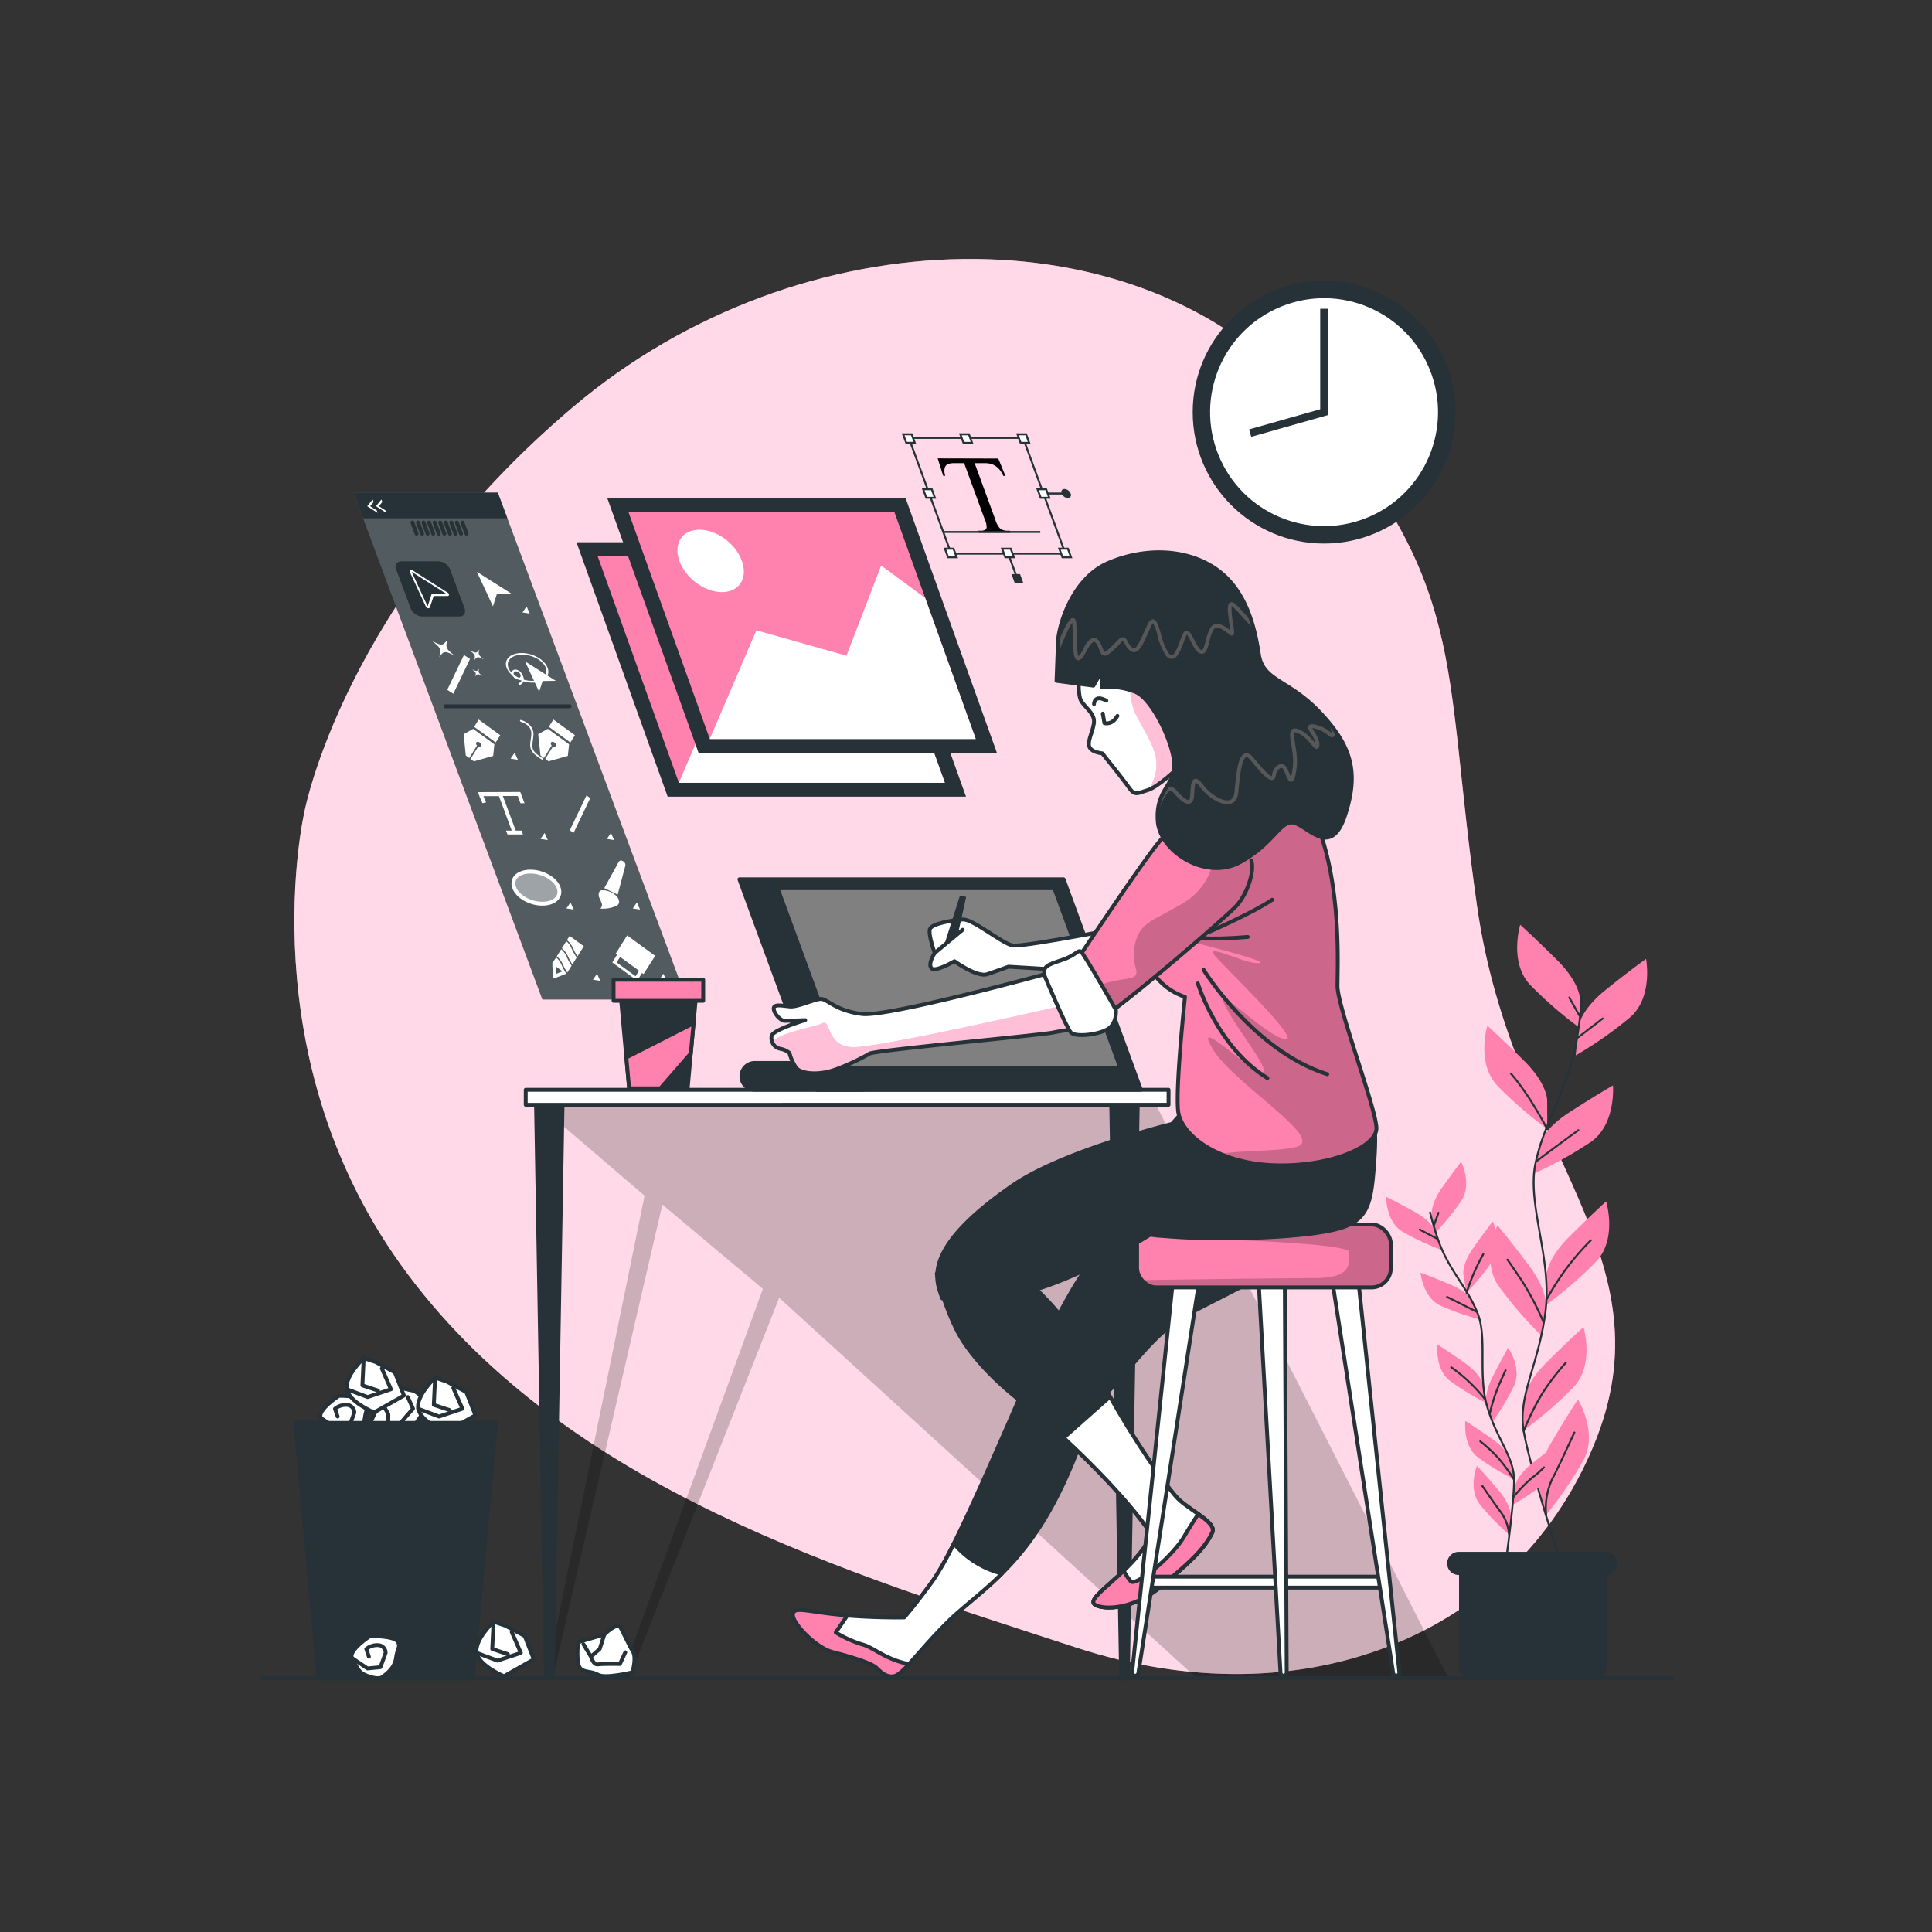 <svg xmlns="http://www.w3.org/2000/svg" viewBox="0 0 500 500"><rect x="0" y="0" width="500" height="500" fill="#333333" stroke="none"/><defs><clipPath id="a"><rect width="65.66" height="16.28" x="294.28" y="316.9" rx="4.97" style="fill:#ff81ae;stroke:#263238;stroke-linecap:round;stroke-linejoin:round"/></clipPath><clipPath id="b"><path d="M273 251.42s-43 11.85-49.9 11-9-3.9-10.62-3.9-6 2.13-8 1.95-4.24-.71-4.24.53 1.77 3.19 2.83 3.19 5.31-.18 5.31-.18-8.32 2.48-8.68 4.07a2.83 2.83 0 0 0 2.31 3.36 5 5 0 0 1 2.3 1.07 12.32 12.32 0 0 0 1.77 3.89c1.06 1.24 4.24 1.77 7.78 1.06s9.74-3.89 11.15-4.78 44.42-4.78 47.61-5.48 7.08-.71 8.32-2.84-7.94-12.94-7.94-12.94Z" style="fill:#fff;stroke:#263238;stroke-linecap:round;stroke-linejoin:round"/></clipPath><clipPath id="c"><path d="M309.32 208.06s-3.89 10.61-8.84 17.69-7.08 14.52-3.9 22.48a16.29 16.29 0 0 0 10.09 9.77s-2.48 23.36-1.77 29.56 10.26 13.45 24.6 14 26.72-4.6 26.72-9.56-10.08-31.32-10.08-36.81.88-22.65-3.9-38-21.59-20.46-32.92-9.13Z" style="fill:#ff81ae;stroke:#263238;stroke-linecap:round;stroke-linejoin:round"/></clipPath><clipPath id="d"><path d="M308.26 210.71a38.16 38.16 0 0 0-7.43 6.19c-4.07 4.25-23.72 34-23.72 34s5.84 12.22 7.61 12.57 32.57-26 35.4-29.2 4.6-9 3.72-11.51" style="fill:#ff81ae;stroke:#263238;stroke-linecap:round;stroke-linejoin:round"/></clipPath><clipPath id="e"><path d="M279.24 174.61s-.36 5.13.53 6.72 3.36 3.19 3.36 5.31-1.77 5-1.24 6.55 3.37 1.77 3.37 1.77 5.3 6.55 6.9 8.85 2.3 1.41 4.78.71 7.78-5.31 10.79-8.85-2-14.34-8.49-21.59-16.29-7.08-18.41-5-1.59 5.53-1.59 5.53Z" style="fill:#fff;stroke:#263238;stroke-linecap:round;stroke-linejoin:round"/></clipPath><clipPath id="f"><path d="M273.75 166.82v.71l-.32 8.67 9.55 1.24 2.13-3.72v4.07a19.58 19.58 0 0 1 8.67 1.24c4.6 1.77 10.44 14.34 10.09 19.47s-4.78 6.19-4.25 14S312 228.05 321 223.1s10.45-11.33 14.16-10.09 9.38 8.85 12.92-1.95 1.95-17.69-6.37-26.54-14.86-8.14-15.93-15.22-3.36-16.64-11-22-18.58-5.66-28-1.59-13.03 16.51-13.03 21.11Z" style="fill:#263238;stroke:#263238;stroke-linecap:round;stroke-linejoin:round"/></clipPath></defs><path d="M78.81 210s-15 64 26.75 119.81 114.49 77.46 173 96.58 113.25-2.95 133.79-52.1-20.95-75.61-30.1-139.8-1.85-82.67-44.53-131.55-130.28-47.7-189.5 2.47S78.81 210 78.81 210Z" style="fill:#ff81ae"/><path d="M78.81 210s-15 64 26.75 119.81 114.49 77.46 173 96.58 113.25-2.95 133.79-52.1-20.95-75.61-30.1-139.8-1.85-82.67-44.53-131.55-130.28-47.7-189.5 2.47S78.81 210 78.81 210Z" style="fill:#fff;opacity:.7"/><path d="M408.9 258.53s0-4.18-5.86-10-9.61-9.2-9.61-9.2-2.93 9.61 2.5 15.47a103.36 103.36 0 0 0 13 11.29ZM400.4 284.65s0-4.18-5.85-10-9.62-9.2-9.62-9.2-2.93 9.55 2.51 15.44a102.85 102.85 0 0 0 13 11.29Z" style="fill:#ff81ae"/><path d="M408.53 265.66s.44-4.16 6.88-9.37 10.59-8.13 10.59-8.13 1.89 9.88-4.13 15.12a102.49 102.49 0 0 1-14.08 9.86ZM398.27 296.5s.87-4.09 7.82-8.59 11.34-7 11.34-7 .84 10-5.7 14.61a103.13 103.13 0 0 1-15 8.32ZM400.2 330.13s0-4.18 5.85-10 9.62-9.2 9.62-9.2 2.93 9.62-2.51 15.48a103.63 103.63 0 0 1-13 11.29Z" style="fill:#ff81ae"/><path d="M400.1 338.34s.59-4.14-4.37-10.77-8.21-10.47-8.21-10.47-4.27 9.1.28 15.67a102.73 102.73 0 0 0 11.23 13ZM394.33 362.66s0-4.18 5.85-10 9.62-9.2 9.62-9.2 2.93 9.62-2.51 15.47a102.68 102.68 0 0 1-13 11.29ZM398.23 384.72s-1.05-4.05 3.13-11.19 7-11.34 7-11.34 5.27 8.56 1.49 15.61a102.08 102.08 0 0 1-9.68 14.2Z" style="fill:#ff81ae"/><path d="M409.43 257.46a119.48 119.48 0 0 1-1.6 13c-2.32 11.95-8.1 19.67-10.42 30.47s4.33 24.71 2.55 38.59-7.18 21.58-5.63 30.84 9.67 34.32 9.67 34.32M408.47 268.44l6.31-4.85M408.77 262.86l-2.64-4.7" style="fill:none;stroke:#263238;stroke-linecap:round;stroke-linejoin:round;stroke-width:.5px"/><path d="M397.76 300.42s5.28-4 10.71-7.92M400.4 292.18s-4.4-8.63-9.39-14.35M400.4 336.08A65.34 65.34 0 0 1 411.7 321M399.38 342a74.48 74.48 0 0 0-5.73-10.86c-3.08-4.55-3.52-5.14-3.52-5.14M394.33 370.35a69.56 69.56 0 0 1 4.75-9.62 60.78 60.78 0 0 1 6.17-8.07M400.14 392a17.91 17.91 0 0 1 1.58-9.26c2.2-4.26 4.7-9.83 5.73-12" style="fill:none;stroke:#263238;stroke-linecap:round;stroke-linejoin:round;stroke-width:.5px"/><path d="M370.56 314.4s-.45-2.62 2.58-6.93 5-6.81 5-6.81 2.88 5.71.11 10a64.71 64.71 0 0 1-6.9 8.49ZM378.72 329.86s-.45-2.63 2.59-6.93 5-6.82 5-6.82 2.88 5.72.1 10a65.49 65.49 0 0 1-6.9 8.49Z" style="fill:#ff81ae"/><path d="M371.56 318.83s-.72-2.56-5.33-5.13-7.49-3.95-7.49-3.95-.11 6.4 4.23 9a65.51 65.51 0 0 0 9.91 4.66ZM381.35 337.06s-1-2.47-5.84-4.54-7.87-3.15-7.87-3.15.56 6.38 5.16 8.54a65.06 65.06 0 0 0 10.34 3.59ZM383.79 358.35s-.45-2.62-4.76-5.66-7-4.72-7-4.72-.79 6.35 3.25 9.43a65.65 65.65 0 0 0 9.36 5.67Z" style="fill:#ff81ae"/><path d="M384.74 363.49s-.82-2.53 1.57-7.23 4-7.46 4-7.46 3.66 5.25 1.52 9.86a65.18 65.18 0 0 1-5.63 9.39ZM392.09 384.64s.3-2.64 4.43-5.92 6.75-5.12 6.75-5.12 1.15 6.3-2.71 9.6a65.05 65.05 0 0 1-9 6.2ZM391 378.12s-.45-2.62-4.76-5.66-7-4.73-7-4.73-.79 6.35 3.26 9.44a65.23 65.23 0 0 0 9.35 5.67ZM391 392.37s.22-2.65-3.18-6.68-5.6-6.35-5.6-6.35-2.37 5.94.76 10a65.93 65.93 0 0 0 7.61 7.86Z" style="fill:#ff81ae"/><path d="M370.11 313.79a75.18 75.18 0 0 0 2.42 8c2.75 7.24 7.21 11.45 9.84 18s0 16 2.58 24.48 6.85 12.75 6.89 18.73-2.32 22.57-2.32 22.57M371.9 320.56l-4.48-2.35M371.11 317.1l1.15-3.23" style="fill:none;stroke:#263238;stroke-linecap:round;stroke-linejoin:round;stroke-width:.5px"/><path d="M382.09 339.46s-3.74-1.91-7.58-3.81M379.54 334.58a53.36 53.36 0 0 1 4.33-10M384.31 362.11a41.62 41.62 0 0 0-8.73-8.25M385.59 365.68a46.62 46.62 0 0 1 2.41-7.43c1.44-3.19 1.65-3.61 1.65-3.61M391.63 387.47a40.36 40.36 0 0 1 4.82-5 25.46 25.46 0 0 0 3.13-2.72M391.84 382.94a44.38 44.38 0 0 0-4-5.52 39.43 39.43 0 0 0-4.74-4.39M390.54 397.15a11.34 11.34 0 0 0-2-5.64c-1.84-2.43-4-5.66-4.89-6.92" style="fill:none;stroke:#263238;stroke-linecap:round;stroke-linejoin:round;stroke-width:.5px"/><path d="M377.56 402.62h38.3v28.7a3 3 0 0 1-3 3H380.6a3 3 0 0 1-3-3v-28.7h-.04Z" style="fill:#263238"/><path d="M415.52 407.61h-38a3 3 0 0 1-3-3 3 3 0 0 1 3-3h38a3 3 0 0 1 3 3 3 3 0 0 1-3 3Z" style="fill:#263238"/><circle cx="342.67" cy="106.67" r="34" style="fill:#263238"/><circle cx="342.67" cy="106.67" r="29.49" style="fill:#fff" transform="rotate(-22.08 342.66 106.679)"/><path d="m323.54 112.09 19.13-5.42V79.91" style="fill:none;stroke:#263238;stroke-miterlimit:10;stroke-width:2px"/><path d="M177.7 258.67h-37.33L91.5 127.51h37.33l48.87 131.16z" style="fill:#263238"/><path d="M177.7 258.67h-37.33L91.5 127.51h37.33l48.87 131.16z" style="fill:#fff;opacity:.2"/><path d="M118.86 159.55h-9.6a3.45 3.45 0 0 1-3-2.17l-3.71-9.95a1.45 1.45 0 0 1 1.36-2.16h9.6a3.47 3.47 0 0 1 3 2.16l3.71 9.95c.44 1.2-.16 2.17-1.36 2.17ZM131.3 134.14H93.97l-2.47-6.63h37.33l2.47 6.63z" style="fill:#263238"/><path d="m106.73 135.23 1.07 2.88M108.17 135.23l1.07 2.88M109.6 135.23l1.08 2.88M111.04 135.23l1.07 2.88M112.48 135.23l1.07 2.88M113.92 135.23l1.07 2.88M115.36 135.23l1.07 2.88M116.8 135.23l1.07 2.88M118.23 135.23l1.08 2.88M119.67 135.23l1.07 2.88" style="fill:none;stroke:#263238;stroke-linecap:round;stroke-linejoin:round"/><path d="m115.75 153.31-9-5.73a.56.56 0 0 0-.6-.06.38.38 0 0 0-.09.51l4.14 8.93a.86.86 0 0 0 .56.46h.14a.33.33 0 0 0 .34-.23l1-2.94h3.6a.33.33 0 0 0 .36-.34.79.79 0 0 0-.45-.6Z" style="fill:#fff"/><path d="m115.57 153.71-9.04-5.73 4.14 8.93 1.03-3.16 3.87-.04z" style="fill:#263238"/><path d="m132.46 153.71-9.04-5.73 4.15 8.93 1.02-3.16 3.87-.04zM137.09 158.79l-.81-1.84-1.07 1.55 1.88.29zM158.93 217.41l-.81-1.84-1.07 1.55 1.88.29zM165.64 235.4l-.82-1.84-1.06 1.54 1.88.3zM172.51 253.84l-.82-1.84-1.06 1.55 1.88.29zM134.02 196.64l-.82-1.84-1.06 1.54 1.88.3zM141.76 217.41l-.82-1.84-1.06 1.55 1.88.29zM148.46 235.4l-.81-1.84-1.07 1.54 1.88.3zM155.34 253.84l-.82-1.84-1.06 1.55 1.88.29zM115.75 178.53l1.57 1.01 4.32-9.01-1.57-1.02-4.32 9.02zM117.69 169.7c-2.29-1.78-2.45-2.14-1.89-4.16-1.18 1.62-1.53 1.65-4 .33 2.29 1.79 2.45 2.15 1.89 4.17 1.14-1.62 1.49-1.65 4-.34ZM125.23 170.67c-1.41-1.1-1.51-1.32-1.17-2.57-.73 1-.94 1-2.49.21 1.41 1.1 1.51 1.32 1.16 2.57.73-1 .95-1.02 2.5-.21ZM124.8 174.91c-1-.79-1.08-.94-.83-1.83-.52.71-.68.72-1.78.14 1 .79 1.07.95.83 1.84.52-.72.67-.73 1.78-.15ZM147.46 214.88l.97.69 4.32-9.02-.97-.69-4.32 9.02zM143.84 176.2l-7.97-5.05 3.65 7.88.91-2.79 3.41-.04z" style="fill:#fff"/><path d="M137.84 176.67c-2.92 0-5.94-1.73-6.73-3.85s.95-3.82 3.89-3.82 5.94 1.73 6.73 3.84-.96 3.83-3.89 3.83Zm-2.69-7.23c-2.67 0-4.27 1.52-3.58 3.38s3.43 3.38 6.1 3.38 4.28-1.51 3.58-3.38-3.43-3.38-6.1-3.38Z" style="fill:#fff"/><path d="M134.33 175.9a2.09 2.09 0 0 1-1.79-1.31.88.88 0 0 1 .82-1.31 2.09 2.09 0 0 1 1.79 1.31.88.88 0 0 1-.82 1.31Zm-.8-2.15a.56.56 0 0 0-.53.84 1.34 1.34 0 0 0 1.16.85c.46 0 .7-.38.53-.85a1.36 1.36 0 0 0-1.16-.84Z" style="fill:#fff"/><path d="m134.46 177.27-.32-.44a1.26 1.26 0 0 0 .93-1 1.82 1.82 0 0 0-.34-1.12l.38-.16a2.42 2.42 0 0 1 .45 1.48 1.54 1.54 0 0 1-1.1 1.24ZM129.46 190.27l-5.57-4.05-1.18 1.88 5.57 4.05 1.18-1.88zM120.54 195.52l.91.66 2-3.24a.67.67 0 0 1-.18-.77c.15-.25.56-.25.9 0a.75.75 0 0 1 .34.9.57.57 0 0 1-.73.11l-2 3.24.85.62 5-1.41.31-3-5.49-4L120 190Z" style="fill:#fff"/><path d="M115.28 182.79h32.13" style="fill:none;stroke:#263238;stroke-linecap:round;stroke-linejoin:round"/><path d="m143.22 186.22-1.18 1.88 5.57 4.05 1.18-1.88-5.57-4.05zM139.28 190l.59 5.51.91.66 2-3.24a.67.67 0 0 1-.18-.77c.15-.25.56-.25.9 0a.75.75 0 0 1 .34.9.57.57 0 0 1-.73.11l-2 3.24.85.62 5-1.41.31-3-5.49-4Z" style="fill:#fff"/><path d="M137.9 191.63c.06-.39.11-.81.15-1.28a3.34 3.34 0 0 0-.79-2.51 5.08 5.08 0 0 0-2.44-1.51c-.15 0-.27 0-.25.18a.41.41 0 0 0 .3.32 4.44 4.44 0 0 1 2 1.23 2.78 2.78 0 0 1 .63 2.07c0 .46-.1.88-.15 1.26-.27 2-.43 3.2 2.89 5.19a.32.32 0 0 0 .18.06.18.18 0 0 0 .17-.1.35.35 0 0 0-.19-.37c-2.87-1.73-2.76-2.55-2.5-4.54ZM123.68 205l.2.52a20.65 20.65 0 0 0 1 2.35l.93-.23a15.44 15.44 0 0 1-.69-1.6h4l3.32 8.92h-1.49l.39 1h4l-.39-1h-1.48l-3.34-8.96H134l.69 1.88h1.05l-.89-2.4-.2-.52Z" style="fill:#fff"/><path d="M144.56 229.72c.86 2.3-1 4.16-4.2 4.16s-6.44-1.86-7.29-4.16 1-4.15 4.2-4.15 6.44 1.86 7.29 4.15Z" style="fill:#fff;opacity:.44"/><path d="M144.56 229.72c.86 2.3-1 4.16-4.2 4.16s-6.44-1.86-7.29-4.16 1-4.15 4.2-4.15 6.44 1.86 7.29 4.15Z" style="fill:none;stroke:#fff;stroke-miterlimit:10"/><path d="m156.39 229.84 3.77-6.85a.7.7 0 0 1 1-.14 1.13 1.13 0 0 1 .69 1.13l-2 7.57Z" style="fill:#fff"/><path d="M155.77 230.42c1.48-.2 4.38 1.07 4.46 3a1.19 1.19 0 0 1-.67 1 8.49 8.49 0 0 1-4.22.72 1.18 1.18 0 0 0 .41-1.26 15.72 15.72 0 0 0-.69-1.62c-.27-.77-.13-1.8.71-1.86M147.92 245.45a5.33 5.33 0 0 0-1.36-1.87l-1.14 1.81a6 6 0 0 1 1.57 2.12 16.21 16.21 0 0 0 1.14 2.09l1.11-1.78a15.72 15.72 0 0 1-1.32-2.37ZM146.61 247.54a5.53 5.53 0 0 0-1.37-1.87l-1.14 1.82a6.09 6.09 0 0 1 1.58 2.12 15.88 15.88 0 0 0 1.13 2.09l1.12-1.78a14.3 14.3 0 0 1-1.32-2.38ZM148.31 245.42a15.88 15.88 0 0 0 1.13 2.09l1.64-2.62-3.67-2.68-.68 1.08a6.25 6.25 0 0 1 1.58 2.13ZM145.29 249.64a5.33 5.33 0 0 0-1.36-1.87l-1 1.52.17 3.45a.45.45 0 0 0 .53.39l2.92-1.15a15.48 15.48 0 0 1-1.26-2.34ZM144 252l-.09-1.84 1.67 1.22ZM159.7 247.08l-1.25 2 6.46 4.71 1.25-2 .39.29 3-4.71-7.25-5.28-2.95 4.71Zm4.78 5.57-4.89-3.57.89-1.43 4.9 3.57ZM98.71 129.27l.24.63-.9 1.1 1.72 1.1.23.64-2.7-1.74 1.41-1.73zM96.45 129.27l.24.63-.9 1.1 1.72 1.1.24.64-2.71-1.74 1.41-1.73z" style="fill:#fff"/><path d="M250 206.17h-77.21l-23.6-65.84h77.21l23.6 65.84z" style="fill:#263238"/><path d="M244.52 202.58h-68.83l-21.02-58.65h68.83l21.02 58.65z" style="fill:#ff81ae"/><path d="m231.43 166.07-11.38-8.38-8.99 23.34-23.31-6.58-12.06 28.13h68.83l-13.09-36.51zM184 156.49c-1.6-4.46-6.51-8.08-11-8.08s-6.78 3.62-5.18 8.08 6.51 8.08 11 8.08 6.79-3.57 5.18-8.08Z" style="fill:#fff"/><path d="M258 194.84h-77.21L157.19 129h77.21l23.6 65.84z" style="fill:#263238"/><path d="M252.52 191.25h-68.83l-21.02-58.66h68.83l21.02 58.66z" style="fill:#ff81ae"/><path d="m239.43 154.74-11.38-8.38-8.99 23.34-23.31-6.58-12.06 28.13h68.83l-13.09-36.51zM192 145.16c-1.6-4.46-6.51-8.08-11-8.08s-6.78 3.62-5.18 8.08 6.51 8.08 11 8.08 6.79-3.62 5.18-8.08Z" style="fill:#fff"/><path d="m258.35 118.67 1.85 4.5h-.53a8.59 8.59 0 0 0-1.05-1.7 4.91 4.91 0 0 0-1.61-1.21 5 5 0 0 0-2.06-.39h-2.71l5.37 14.67a5.56 5.56 0 0 0 1.19 2.21 2.91 2.91 0 0 0 1.87.6h.67l.19.52h-8.14l-.19-.52h.68c.81 0 1.29-.25 1.45-.74a4.34 4.34 0 0 0-.44-2.07l-5.37-14.67h-2.3a5.72 5.72 0 0 0-1.84.2 1.55 1.55 0 0 0-.88 1 3.59 3.59 0 0 0 .13 2.06h-.54l-1.42-4.5Z"/><path d="M270.04 127.72h5.87M275.72 143.28h-29.56l-10.95-29.94h29.56l10.95 29.94z" style="fill:none;stroke:#263238;stroke-miterlimit:10;stroke-width:.5px"/><path d="M241.95 128.82h-2.22l-.81-2.21h2.22l.81 2.21zM271.55 128.82h-2.22l-.81-2.21h2.22l.81 2.21zM236.75 114.61h-2.21l-.81-2.21h2.21l.81 2.21zM266.35 114.61h-2.21l-.81-2.21h2.21l.81 2.21zM251.56 114.61h-2.21l-.81-2.21h2.21l.81 2.21zM247.58 144.21h-2.22l-.81-2.21h2.22l.81 2.21zM277.18 144.21h-2.22l-.81-2.21h2.22l.81 2.21z" style="fill:#fff;stroke:#263238;stroke-miterlimit:10;stroke-width:.5px"/><path d="m261.11 143.81 2.15 5.88" style="fill:none;stroke:#263238;stroke-miterlimit:10;stroke-width:.5px"/><path d="M262.39 144.21h-2.22l-.81-2.21h2.22l.81 2.21z" style="fill:#fff;stroke:#263238;stroke-miterlimit:10;stroke-width:.5px"/><path d="M264.8 150.8h-2.22l-.81-2.22h2.22l.81 2.22z" style="fill:#263238"/><path d="M244.39 137.67h24.83" style="fill:none;stroke:#263238;stroke-miterlimit:10;stroke-width:.5px"/><path d="M277.08 127.72a1.85 1.85 0 0 0-1.59-1.17.79.79 0 0 0-.74 1.17 1.84 1.84 0 0 0 1.59 1.16.78.78 0 0 0 .74-1.16Z" style="fill:#263238"/><path d="m140.03 286.49 26.79 22.96-25.53 124.91h1.73l28.4-122.62 26.02 21.82-36.74 100.65 2.3-.38 38.65-97.97 107.54 97.97h65.44l-76.54-150.02-158.06 2.68z" style="opacity:.2"/><path d="M143.02 434.36h-1.73l-2.59-150.01h6.91l-2.59 150.01zM291.88 434.36h-1.73l-2.59-150.01h6.91l-2.59 150.01z" style="fill:#263238;stroke:#263238;stroke-linecap:round;stroke-linejoin:round"/><path d="M136.06 282.03h166.36v3.89H136.06zM98.5 362.57l-3 6.38s3.7 4 5.38 4 2.35-1.68 4.37-2.36 5.37-7.05 5.37-7.05-2-3.36-4-3.7-5-1.34-6.72-1.68-1.4 4.41-1.4 4.41Z" style="fill:#fff;stroke:#263238;stroke-linecap:round;stroke-linejoin:round"/><path d="m98.5 362.57 2 3.36v3s2 1 2.69 0 3.7-4.37 3.7-4.37l-1.35-3M100.51 368.95l-3.69-.67" style="fill:none;stroke:#263238;stroke-linecap:round;stroke-linejoin:round"/><path d="m156.4 423-6.79 2s-.59 5.44.52 6.7 2.82.66 4.65 1.73 8.85-.63 8.85-.63 1.2-3.73.12-5.46-2.32-4.68-3.18-6.16-4.17 1.82-4.17 1.82Z" style="fill:#fff;stroke:#263238;stroke-linecap:round;stroke-linejoin:round"/><path d="m156.4 423-1.19 3.74-2.27 2s.57 2.18 1.77 2 5.73-.11 5.73-.11l1.38-3M152.94 428.75l-1.94-3.22" style="fill:none;stroke:#263238;stroke-linecap:round;stroke-linejoin:round"/><path d="M87.74 361.22s-5.71 3.7-4.7 5.72 1.68 3.36 2.69 4 4 1.68 5 1 3.36-2.35 3.69-5 1.35-3 .34-4.37-7.02-1.35-7.02-1.35Z" style="fill:#fff;stroke:#263238;stroke-linecap:round;stroke-linejoin:round"/><path d="m83 366.94 4 2.69 3.36-.34 1.34-3.7a2 2 0 0 0-2-2 4.45 4.45 0 0 0-3 1l.68 2" style="fill:none;stroke:#263238;stroke-linecap:round;stroke-linejoin:round"/><path d="M112.61 356.52s-5 4.7-4.37 8.06 7.06 6.05 7.06 6.05l7.73-4.36-2.36-6-5-2.69Z" style="fill:#fff;stroke:#263238;stroke-linecap:round;stroke-linejoin:round"/><path d="m108.24 364.58 5.38 2.02 6.05-2.02-2.36-5.37" style="fill:none;stroke:#263238;stroke-linecap:round;stroke-linejoin:round"/><path d="m112.61 356.52-.34 7.06 4.04 1.34" style="fill:none;stroke:#263238;stroke-linecap:round;stroke-linejoin:round"/><path d="M127.73 419.69s-5 4.71-4.37 8.07 7.06 6.05 7.06 6.05l7.73-4.37-2.35-6.05-5.05-2.69Z" style="fill:#fff;stroke:#263238;stroke-linecap:round;stroke-linejoin:round"/><path d="m123.36 427.76 5.38 2.01 6.05-2.01-2.35-5.38" style="fill:none;stroke:#263238;stroke-linecap:round;stroke-linejoin:round"/><path d="m127.73 419.69-.34 7.06 4.04 1.35" style="fill:none;stroke:#263238;stroke-linecap:round;stroke-linejoin:round"/><path d="M94.13 351.48s-5 4.7-4.37 8.06 7.06 6 7.06 6l7.72-4.37-2.35-6-5-2.69Z" style="fill:#fff;stroke:#263238;stroke-linecap:round;stroke-linejoin:round"/><path d="m89.76 359.54 5.38 2.02 6.04-2.02-2.35-5.37" style="fill:none;stroke:#263238;stroke-linecap:round;stroke-linejoin:round"/><path d="m94.13 351.48-.34 7.06 4.03 1.34" style="fill:none;stroke:#263238;stroke-linecap:round;stroke-linejoin:round"/><path d="M122.32 434.36H82.44l-5.98-66.11h51.84l-5.98 66.11z" style="fill:#263238;stroke:#263238;stroke-linecap:round;stroke-linejoin:round"/><path d="M95.81 423.39s-5.72 3.7-4.71 5.71 1.68 3.36 2.69 4 4 1.68 5 1 3.36-2.35 3.7-5 1.34-3 .33-4.37-7.01-1.34-7.01-1.34Z" style="fill:#fff;stroke:#263238;stroke-linecap:round;stroke-linejoin:round"/><path d="m91.1 429.1 4 2.69 3.36-.33 1.34-3.7a2 2 0 0 0-2-2 4.41 4.41 0 0 0-3 1l.67 2" style="fill:none;stroke:#263238;stroke-linecap:round;stroke-linejoin:round"/><path d="M201.54 236.32a2.24 2.24 0 1 1-2.21-1.89 2.07 2.07 0 0 1 2.21 1.89ZM203.67 242.08a2.24 2.24 0 1 1-2.21-1.89 2.07 2.07 0 0 1 2.21 1.89ZM205.79 247.84a2.24 2.24 0 1 1-2.21-1.89 2.07 2.07 0 0 1 2.21 1.89ZM207.92 253.6a2.24 2.24 0 1 1-2.22-1.89 2.08 2.08 0 0 1 2.22 1.89Z" style="fill:gray;stroke:#263238;stroke-linecap:round;stroke-linejoin:round"/><path d="M177.96 281.66h-15.14l-2.28-25.11h19.7l-2.28 25.11z" style="fill:#263238;stroke:#263238;stroke-linecap:round;stroke-linejoin:round"/><path d="m179.49 264.81-17.4 8.86.73 7.99h8.1l7.86-9.03.71-7.82zM158.79 253.55h23.2v5.46h-23.2z" style="fill:#ff81ae;stroke:#263238;stroke-linecap:round;stroke-linejoin:round"/><path d="M222.78 282h-27.25a3.46 3.46 0 1 1 0-6.91h27.25a3.46 3.46 0 1 1 0 6.91Z" style="fill:#263238;stroke:#263238;stroke-linecap:round;stroke-linejoin:round"/><path d="M295.26 282.03h-83.89l-20.01-54.46h83.89l20.01 54.46z" style="fill:#263238;stroke:#263238;stroke-linecap:round;stroke-linejoin:round"/><path d="M289.94 276.37H218.3l-17.08-46.5h71.63l17.09 46.5z" style="fill:gray;stroke:#263238;stroke-linecap:round;stroke-linejoin:round"/><path d="M304 301.48a56.85 56.85 0 0 1-6.58 8 104.25 104.25 0 0 0-19.59 23.86c-7.52 12.75-12.76 25.78-17.74 37.06s-14 32.1-18.51 38.44-7.56 9.73-7.56 9.73-7.45.17-16.27-.61-12.47-2.37-12.58-.07 6 8.61 10.34 9.71 10 2.78 11.32 4.09 3 2.81 5.22 1.85 8.83-10.21 16.22-16.58 16.21-12.68 24.19-27.53 8.4-23.34 14-28.92 11.5-14.33 18.64-18.94 28.45-13.15 35.26-22 3.26-19.68-3.29-23.55-27.93-5.27-33.07 5.46Z" style="fill:#263238;stroke:#263238;stroke-linecap:round;stroke-linejoin:round"/><path d="M246.86 399.48a78.12 78.12 0 0 1-5.27 9.37c-4.56 6.33-7.56 9.73-7.56 9.73s-7.45.17-16.27-.61-12.47-2.37-12.58-.07 6 8.61 10.34 9.71 10 2.78 11.32 4.09 3 2.81 5.22 1.85 8.83-10.21 16.22-16.58c3.44-3 7.19-5.93 11-9.73a24 24 0 0 1-12.42-7.76Z" style="fill:#fff;stroke:#263238;stroke-linecap:round;stroke-linejoin:round"/><path d="M232.06 433.55a13.9 13.9 0 0 0 3.15-2.9c-6-1.19-9.06-4.2-11.8-5a29.21 29.21 0 0 1-7.11-3.18l3-4.41-1.52-.13c-8.82-.78-12.47-2.37-12.58-.07s6 8.61 10.34 9.71 10 2.78 11.32 4.09 3.03 2.85 5.2 1.89Z" style="fill:#ff81ae;stroke:#263238;stroke-linecap:round;stroke-linejoin:round"/><path d="M242.43 329.64a69.18 69.18 0 0 0 5.13 14.51c3.54 7.08 11.33 14.51 17 18.76s23.89 20.53 32.92 33.45c1.13 1.62-3.19 7.08-8.5 11.86s-7.61 6.55-4.78 7.43 9.56.53 16.29-5.13 11.15-9.38 13.27-14c1.06-2.3-4.78-5.14-8.32-8.14s-16.64-22.83-20.71-32-14.33-22.3-21.94-26.9" style="fill:#263238;stroke:#263238;stroke-linecap:round;stroke-linejoin:round"/><path d="M313.75 396.54c1.06-2.3-4.78-5.14-8.32-8.14-3-2.53-12.71-16.95-18.15-26.94l-12 10.64c7.49 6.93 16.64 16.24 22.24 24.26 1.13 1.62-3.19 7.08-8.5 11.86s-7.61 6.55-4.78 7.43 9.56.53 16.29-5.13 11.1-9.38 13.22-13.98Z" style="fill:#fff;stroke:#263238;stroke-linecap:round;stroke-linejoin:round"/><path d="M310.11 391.84c-.95 1.42-2.19 3.35-3.62 5.76-3.36 5.66-12.56 12.92-13.8 11.68a12.19 12.19 0 0 1-1.86-2.8c-.6.58-1.22 1.17-1.86 1.74-5.31 4.78-7.61 6.55-4.78 7.43s9.56.53 16.29-5.13 11.15-9.38 13.27-14c.64-1.38-1.26-2.97-3.64-4.68Z" style="fill:#ff81ae;stroke:#263238;stroke-linecap:round;stroke-linejoin:round"/><path d="M298 408.04h60.17v2.83H298z" style="fill:#fff;stroke:#263238;stroke-linecap:round;stroke-linejoin:round"/><path d="M303.48 332.12 293 432.78a.81.81 0 0 0 .81.89h0a.81.81 0 0 0 .8-.69l15.65-100.86ZM351.62 332.12l10.53 100.66a.8.8 0 0 1-.8.89h0a.8.8 0 0 1-.8-.69L344.9 332.12ZM332.51 332.12l.49 100.74a.82.82 0 0 1-.81.81h0a.8.8 0 0 1-.8-.77l-5.63-100.78Z" style="fill:#fff;stroke:#263238;stroke-linecap:round;stroke-linejoin:round"/><rect width="65.66" height="16.28" x="294.28" y="316.9" rx="4.97" style="fill:#ff81ae"/><g style="clip-path:url(#a)"><path d="M355 316.9h-54.48l-1.62 3.4s50.28.88 50.28 3.78.87 6.69-9 6.69c-8 0-34.85.38-44.79.52a5 5 0 0 0 1.44 1.23l2.92.66H355a5 5 0 0 0 5-5v-6.34a5 5 0 0 0-5-4.94Z" style="opacity:.2"/></g><rect width="65.66" height="16.28" x="294.28" y="316.9" rx="4.97" style="fill:none;stroke:#263238;stroke-linecap:round;stroke-linejoin:round"/><path d="M243.84 336c-1.24-4.07-6.37-12.21 18.23-29.2 13-9 41.24-15.93 41.24-15.93l2.65-3s7.61 8 22.48 7.44 24.07-7.08 25.84-6.55 1.94 5.13 1.24 13.8-1.6 13.1-8.5 15.22-22.12 2.83-33.09 2.66a157.89 157.89 0 0 1-16.29-.89s-23.53 14.87-38.22 15.93" style="fill:#263238;stroke:#263238;stroke-linecap:round;stroke-linejoin:round"/><path d="M298.35 238.5c-1.07.33-33.45 6.72-36.28 6.19s-10.26-6.9-12.92-6.73-8 1.07-8.49 2.48 1.24 6.2 1.24 6.2-1.77 2.65-.89 3.89 6-1.77 6-1.77 5.84 4.25 8.49 3.36 5.49-1.94 5.49-1.94 41.59 2.47 42.12 2.65 5.66 1.24 6.19-6.19-4.75-10.09-10.95-8.14Z" style="fill:#fff;stroke:#263238;stroke-linecap:round;stroke-linejoin:round"/><path d="m241.9 246.64 7.25-6.02" style="fill:none;stroke:#263238;stroke-linecap:round;stroke-linejoin:round"/><path d="m244.55 243.98 3.89-12.21 1.6.35-1.95 8.85-3.54 3.01z" style="fill:#263238"/><path d="M273 251.42s-43 11.85-49.9 11-9-3.9-10.62-3.9-6 2.13-8 1.95-4.24-.71-4.24.53 1.77 3.19 2.83 3.19 5.31-.18 5.31-.18-8.32 2.48-8.68 4.07a2.83 2.83 0 0 0 2.31 3.36 5 5 0 0 1 2.3 1.07 12.32 12.32 0 0 0 1.77 3.89c1.06 1.24 4.24 1.77 7.78 1.06s9.74-3.89 11.15-4.78 44.42-4.78 47.61-5.48 7.08-.71 8.32-2.84-7.94-12.94-7.94-12.94Z" style="fill:#fff"/><g style="clip-path:url(#b)"><path d="M221 271c-7.39 0-5.75-7.39-8.21-6.15-2.15 1.07-10.54 2.14-12.92 4.85a3 3 0 0 0 2.17 1.76 5 5 0 0 1 2.3 1.07 12.32 12.32 0 0 0 1.77 3.89c1.06 1.24 4.24 1.77 7.78 1.06s9.74-3.89 11.15-4.78 44.42-4.78 47.61-5.48c2.57-.58 5.61-.69 7.33-1.83l1-1-4.57-4.46S228.42 271 221 271Z" style="fill:#ff81ae"/><path d="M221 271c-7.39 0-5.75-7.39-8.21-6.15-2.15 1.07-10.54 2.14-12.92 4.85a3 3 0 0 0 2.17 1.76 5 5 0 0 1 2.3 1.07 12.32 12.32 0 0 0 1.77 3.89c1.06 1.24 4.24 1.77 7.78 1.06s9.74-3.89 11.15-4.78 44.42-4.78 47.61-5.48c2.57-.58 5.61-.69 7.33-1.83l1-1-4.57-4.46S228.42 271 221 271Z" style="fill:#fff;opacity:.5"/></g><path d="M273 251.42s-43 11.85-49.9 11-9-3.9-10.62-3.9-6 2.13-8 1.95-4.24-.71-4.24.53 1.77 3.19 2.83 3.19 5.31-.18 5.31-.18-8.32 2.48-8.68 4.07a2.83 2.83 0 0 0 2.31 3.36 5 5 0 0 1 2.3 1.07 12.32 12.32 0 0 0 1.77 3.89c1.06 1.24 4.24 1.77 7.78 1.06s9.74-3.89 11.15-4.78 44.42-4.78 47.61-5.48 7.08-.71 8.32-2.84-7.94-12.94-7.94-12.94Z" style="fill:none;stroke:#263238;stroke-linecap:round;stroke-linejoin:round"/><path d="M309.32 208.06s-3.89 10.61-8.84 17.69-7.08 14.52-3.9 22.48a16.29 16.29 0 0 0 10.09 9.77s-2.48 23.36-1.77 29.56 10.26 13.45 24.6 14 26.72-4.6 26.72-9.56-10.08-31.32-10.08-36.81.88-22.65-3.9-38-21.59-20.46-32.92-9.13Z" style="fill:#ff81ae"/><g style="clip-path:url(#c)"><path d="M342.24 217.08c-2.57-8.29-8.64-13.55-15.46-14.87-3.29.73-12.28 2.83-14.52 3.36a23.12 23.12 0 0 0-2.94 2.49s-3.89 10.61-8.84 17.69c-3.33 4.75-5.37 9.66-5.4 14.77 13.06 3.09 33 8.12 31 8.68-2.87.82-15.18-5.75-11.49-1.64s23.4 23 17.65 21.34-18.47-15.19-15.18-8.62 12.31 17.24 9.44 17.24-18.06-15.19-12.73-6.16 29.55 23.4 21.75 25.45c-4.5 1.18-14.05.87-19.59 1.8a38 38 0 0 0 13.55 2.89c14.33.53 26.72-4.6 26.72-9.56s-10.08-31.32-10.08-36.81.88-22.65-3.88-38.05Z" style="opacity:.2"/></g><path d="M309.32 208.06s-3.89 10.61-8.84 17.69-7.08 14.52-3.9 22.48a16.29 16.29 0 0 0 10.09 9.77s-2.48 23.36-1.77 29.56 10.26 13.45 24.6 14 26.72-4.6 26.72-9.56-10.08-31.32-10.08-36.81.88-22.65-3.9-38-21.59-20.46-32.92-9.13Z" style="fill:none;stroke:#263238;stroke-linecap:round;stroke-linejoin:round"/><path d="M311.5 251s13 21 32 27M310 254.5s5 16.5 18 24.5M312.68 241.28s11.75-5.12 16.57-8.43M307.86 242.49s4.22.9 15.06 0" style="fill:none;stroke:#263238;stroke-linecap:round;stroke-linejoin:round"/><path d="M308.26 210.71a38.16 38.16 0 0 0-7.43 6.19c-4.07 4.25-23.72 34-23.72 34s5.84 12.22 7.61 12.57 32.57-26 35.4-29.2 4.6-9 3.72-11.51" style="fill:#ff81ae"/><g style="clip-path:url(#d)"><path d="M320.12 234.25c2.83-3.19 4.6-9 3.72-11.51l-7-5.4-2.24 2.31s-.15 9.06-8.21 13.95-11.49 4.93-12.72 11.08 2.87 7.8-2.05 8.62-8.21 1.23-8.21 4.52a43.58 43.58 0 0 0 .37 4.87 2.21 2.21 0 0 0 .93.76c1.78.35 32.58-26.02 35.41-29.2Z" style="opacity:.2"/></g><path d="M308.26 210.71a38.16 38.16 0 0 0-7.43 6.19c-4.07 4.25-23.72 34-23.72 34s5.84 12.22 7.61 12.57 32.57-26 35.4-29.2 4.6-9 3.72-11.51" style="fill:none;stroke:#263238;stroke-linecap:round;stroke-linejoin:round"/><path d="M270.39 252.65s5.49 13.1 6.72 14.52 7.79.53 9.91-1.07 1.77-4.77 1.77-4.77-8.14-14.34-9-15-1.24.89-5 2.13-5.11 1.72-4.4 4.19Z" style="fill:#fff;stroke:#263238;stroke-linecap:round;stroke-linejoin:round"/><path d="M279.24 174.61s-.36 5.13.53 6.72 3.36 3.19 3.36 5.31-1.77 5-1.24 6.55 3.37 1.77 3.37 1.77 5.3 6.55 6.9 8.85 2.3 1.41 4.78.71 7.78-5.31 10.79-8.85-2-14.34-8.49-21.59-16.29-7.08-18.41-5-1.59 5.53-1.59 5.53Z" style="fill:#fff"/><g style="clip-path:url(#e)"><path d="M293.27 169.65c-.82 4-1.64 10.87.82 15.52 3.7 7 6.57 10.67 4.52 16.42-.37 1-.75 1.92-1.12 2.72 2.64-1.13 7.44-5.35 10.24-8.64 3-3.54-2-14.34-8.49-21.59a18.76 18.76 0 0 0-5.97-4.43Z" style="fill:#ff81ae"/><path d="M293.27 169.65c-.82 4-1.64 10.87.82 15.52 3.7 7 6.57 10.67 4.52 16.42-.37 1-.75 1.92-1.12 2.72 2.64-1.13 7.44-5.35 10.24-8.64 3-3.54-2-14.34-8.49-21.59a18.76 18.76 0 0 0-5.97-4.43Z" style="fill:#fff;opacity:.5"/><path d="M283.13 182.22s0-2.66 3.19-.89M285.4 184.68l.42 2.45s1.94.67 3.37-1.86" style="fill:none;stroke:#263238;stroke-linecap:round;stroke-linejoin:round"/></g><path d="M279.24 174.61s-.36 5.13.53 6.72 3.36 3.19 3.36 5.31-1.77 5-1.24 6.55 3.37 1.77 3.37 1.77 5.3 6.55 6.9 8.85 2.3 1.41 4.78.71 7.78-5.31 10.79-8.85-2-14.34-8.49-21.59-16.29-7.08-18.41-5-1.59 5.53-1.59 5.53Z" style="fill:none;stroke:#263238;stroke-linecap:round;stroke-linejoin:round"/><path d="M273.75 166.82v.71l-.32 8.67 9.55 1.24 2.13-3.72v4.07a19.58 19.58 0 0 1 8.67 1.24c4.6 1.77 10.44 14.34 10.09 19.47s-4.78 6.19-4.25 14S312 228.05 321 223.1s10.45-11.33 14.16-10.09 9.38 8.85 12.92-1.95 1.95-17.69-6.37-26.54-14.86-8.14-15.93-15.22-3.36-16.64-11-22-18.58-5.66-28-1.59-13.03 16.51-13.03 21.11Z" style="fill:#263238"/><g style="clip-path:url(#f)"><path d="M279.07 170.88a.65.65 0 0 1-.19 0c-1-.23-1.16-2-1.26-6.3 0-1.12-.05-2.27-.12-3.19v-.23c-.85 1-2.65 5.25-4 9l-.94-.34c3.62-10.08 4.8-9.93 5.18-9.87.69.09.76 1 .79 1.34.07.94.1 2.11.12 3.23 0 1.78.11 4.7.48 5.31a5.27 5.27 0 0 0 1.12-1.73c1-2.08 2-3 2.92-3 1.18 0 1.8 1.62 2.24 2.77a7.49 7.49 0 0 0 .37.83c.44.12 2-1.47 2.83-2.33l.73-.74a1.84 1.84 0 0 1 1.42-.72c.56.09.83.61 1.12 1.15a4.56 4.56 0 0 0 1.13 1.53c.32.25.48.21.55.2.72-.18 1.59-2.12 2.6-4.36.23-.53.48-1.08.75-1.66s.78-1.55 1.52-1.48c.93.07 1.36 1.53 2 3.74a16.63 16.63 0 0 0 2 5c.23.28.54.6.83.57.78-.13 1.64-2.44 2.16-3.82a13 13 0 0 1 .86-2 .94.94 0 0 1 .85-.54c.74 0 1.25 1 1.94 2.36.52 1 1.23 2.41 1.82 2.64.12.05.16 0 .19 0 .39-.2.72-1.49 1-2.52a11.63 11.63 0 0 1 1.22-3.31 2 2 0 0 1 1.36-.93c1.31-.21 2.77.92 3.74 1.68-.05-.51-.16-1.21-.25-1.82-.5-3.33-.64-4.94.19-5.4.39-.21.85-.09 1.37.37a35.34 35.34 0 0 1 2.56 2.69c1.83 2.06 4.61 5.16 5.73 4.86.31-.08.48-.56.56-.94l1 .2c-.21 1-.64 1.54-1.28 1.71-1.61.42-3.8-1.87-6.74-5.16A33.6 33.6 0 0 0 319 157a1.22 1.22 0 0 0-.24-.18 17.44 17.44 0 0 0 .33 4.31c.36 2.35.43 3 0 3.27a.61.61 0 0 1-.67 0c-.17-.12-.39-.28-.63-.48-.79-.61-2.11-1.62-3-1.49a1 1 0 0 0-.69.49 11 11 0 0 0-1.08 3c-.39 1.48-.72 2.76-1.51 3.16a1.18 1.18 0 0 1-1 0c-.94-.37-1.65-1.77-2.34-3.11a10.09 10.09 0 0 0-1-1.77 12.45 12.45 0 0 0-.78 1.87c-.74 2-1.58 4.24-2.95 4.45a1.89 1.89 0 0 1-1.76-.94 17 17 0 0 1-2.17-5.31 10.26 10.26 0 0 0-1.14-3 5.14 5.14 0 0 0-.51.9c-.27.57-.52 1.13-.75 1.65-1.25 2.79-2.08 4.63-3.28 4.92a1.62 1.62 0 0 1-1.41-.39 5.43 5.43 0 0 1-1.38-1.84 2.65 2.65 0 0 0-.4-.63s-.16 0-.55.43l-.72.74c-1.66 1.7-2.72 2.72-3.63 2.65a1 1 0 0 1-.75-.46 5.75 5.75 0 0 1-.47-1c-.28-.74-.82-2.11-1.36-2.13-.16 0-.83.15-2 2.44-.86 1.63-1.47 2.33-2.09 2.33Z" style="fill:#575757"/><path d="M299 211.06s2.48-9.23 5-6.3 4.27 3.83 4.5 1.35 0-6.08 2.48-2.7 8.55 6.75 9 1.57 1.13-12.16 4.06-8.55 5.4 6.3 5.63 4.27 2.25-3.6 3.15-1.35 1.58 4.51 2.25-.67-2.48-10.81.9-9.46 5 5.85 5 3.38-4.06-5.41-.45-4.51 4.05 3.16 4.5 1.81-2-4.51 1.13-4.51" style="fill:none;stroke:#575757;stroke-miterlimit:10"/></g><path d="M273.75 166.82v.71l-.32 8.67 9.55 1.24 2.13-3.72v4.07a19.58 19.58 0 0 1 8.67 1.24c4.6 1.77 10.44 14.34 10.09 19.47s-4.78 6.19-4.25 14S312 228.05 321 223.1s10.45-11.33 14.16-10.09 9.38 8.85 12.92-1.95 1.95-17.69-6.37-26.54-14.86-8.14-15.93-15.22-3.36-16.64-11-22-18.58-5.66-28-1.59-13.03 16.51-13.03 21.11Z" style="fill:none;stroke:#263238;stroke-linecap:round;stroke-linejoin:round"/><path d="M67.23 434.36h365.94" style="fill:none;stroke:#263238;stroke-miterlimit:10"/></svg>